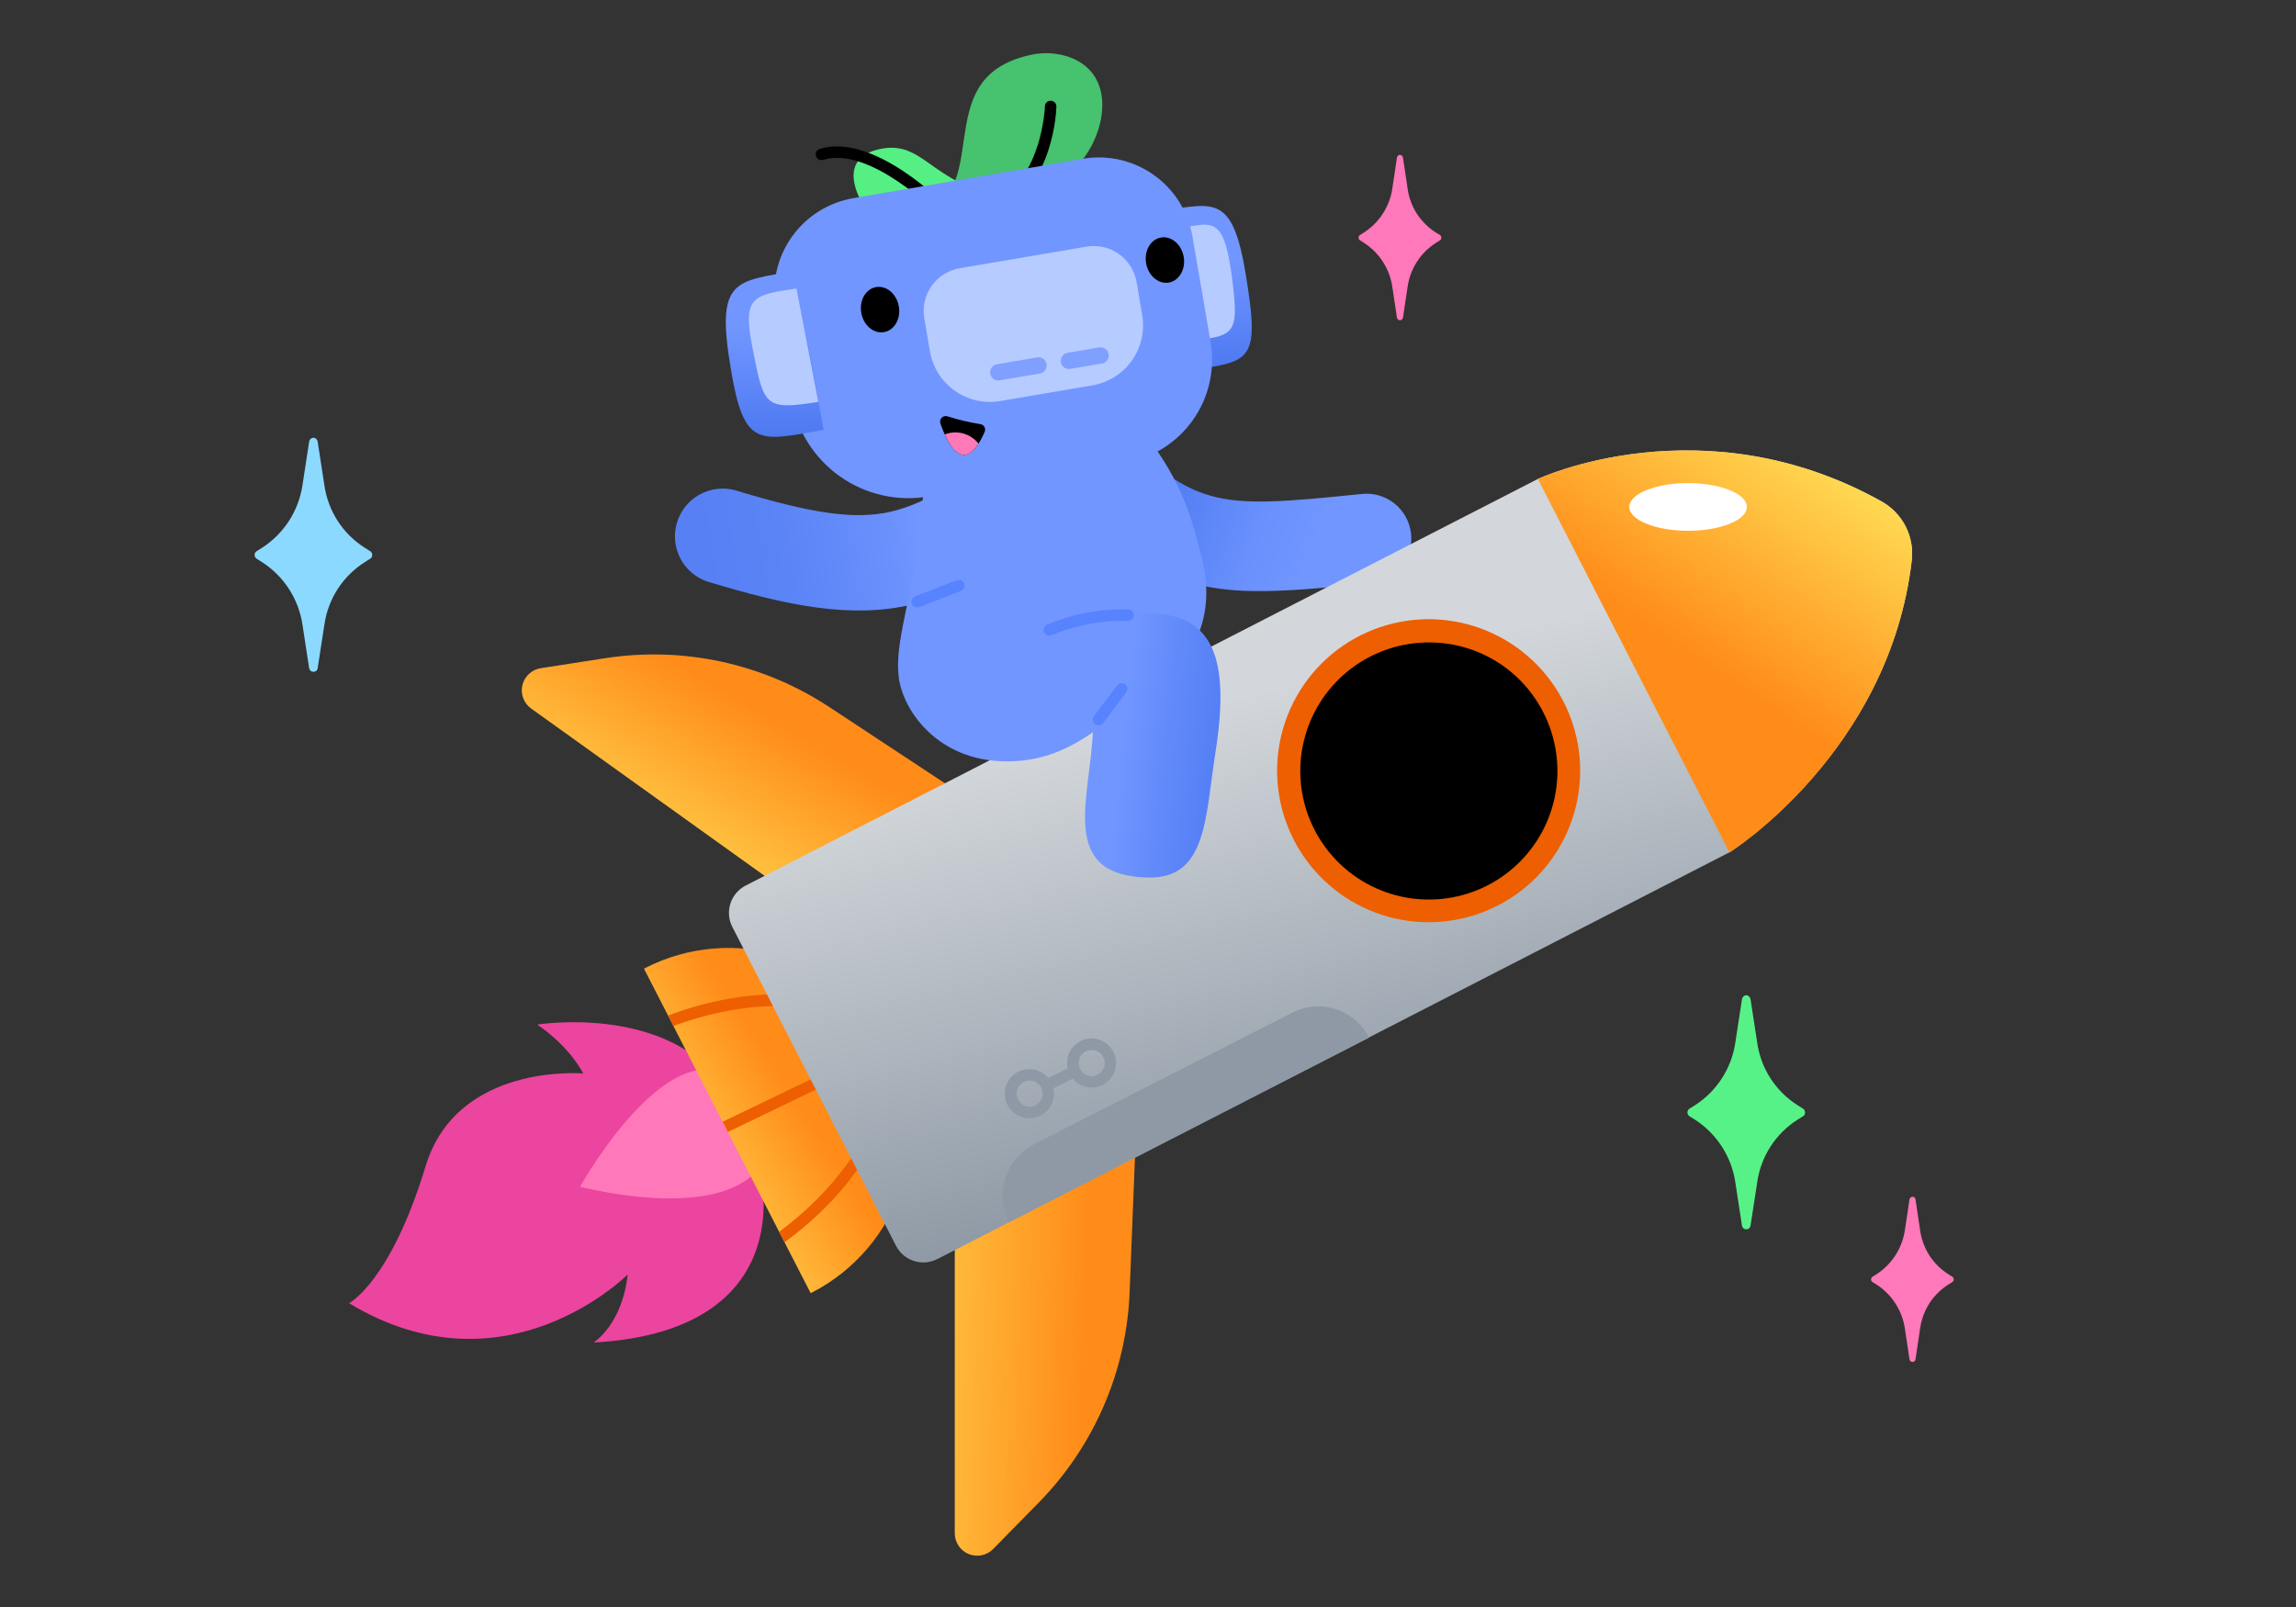 <svg width="200" height="140" viewBox="0 0 200 140" fill="none" xmlns="http://www.w3.org/2000/svg">
<rect x="0" y="0" width="200" height="140" fill="#333333" stroke="none"/>
<path d="M156.572 96.28C155.63 95.68 154.83 94.884 154.225 93.945C153.62 93.007 153.225 91.949 153.068 90.844L152.484 87.048C152.471 86.957 152.427 86.874 152.36 86.812C152.328 86.778 152.29 86.751 152.247 86.733C152.204 86.714 152.158 86.705 152.112 86.705C152.066 86.705 152.02 86.714 151.977 86.733C151.934 86.751 151.896 86.778 151.864 86.812C151.797 86.874 151.753 86.957 151.74 87.048L151.16 90.844C150.995 91.947 150.597 93.002 149.993 93.939C149.389 94.876 148.592 95.674 147.656 96.28L147.152 96.596C147.101 96.632 147.059 96.68 147.032 96.736C147.003 96.791 146.989 96.853 146.992 96.916C146.989 96.978 147.003 97.041 147.032 97.096C147.059 97.152 147.101 97.2 147.152 97.236L147.656 97.552C148.592 98.159 149.388 98.958 149.992 99.896C150.596 100.834 150.994 101.889 151.16 102.992L151.74 106.784C151.756 106.872 151.801 106.952 151.868 107.012C151.938 107.067 152.025 107.097 152.114 107.097C152.203 107.097 152.29 107.067 152.36 107.012C152.427 106.953 152.471 106.872 152.484 106.784L153.068 102.992C153.225 101.886 153.619 100.827 154.224 99.888C154.829 98.949 155.63 98.152 156.572 97.552L157.076 97.236C157.126 97.199 157.167 97.151 157.196 97.096C157.223 97.04 157.237 96.978 157.236 96.916C157.236 96.854 157.222 96.793 157.194 96.737C157.166 96.682 157.126 96.633 157.076 96.596L156.572 96.28Z" fill="#57F287"/>
<path d="M31.76 47.712C30.818 47.112 30.017 46.315 29.412 45.376C28.807 44.437 28.413 43.378 28.256 42.272L27.672 38.48C27.66 38.388 27.616 38.303 27.548 38.24C27.516 38.207 27.477 38.181 27.434 38.163C27.392 38.145 27.346 38.136 27.3 38.136C27.254 38.136 27.208 38.145 27.166 38.163C27.123 38.181 27.084 38.207 27.052 38.24C26.986 38.304 26.942 38.389 26.928 38.48L26.348 42.272C26.182 43.375 25.784 44.43 25.18 45.368C24.576 46.306 23.78 47.105 22.844 47.712L22.34 48.028C22.289 48.064 22.247 48.112 22.22 48.168C22.191 48.223 22.177 48.286 22.18 48.348C22.177 48.411 22.191 48.473 22.22 48.528C22.247 48.584 22.288 48.631 22.34 48.664L22.844 48.984C23.78 49.59 24.577 50.388 25.181 51.325C25.785 52.262 26.183 53.317 26.348 54.42L26.928 58.212C26.943 58.302 26.988 58.383 27.056 58.444C27.126 58.499 27.213 58.529 27.302 58.529C27.391 58.529 27.478 58.499 27.548 58.444C27.616 58.385 27.661 58.302 27.672 58.212L28.256 54.42C28.415 53.316 28.809 52.259 29.412 51.32C30.016 50.38 30.817 49.583 31.76 48.984L32.264 48.664C32.316 48.631 32.357 48.584 32.384 48.528C32.411 48.472 32.425 48.41 32.424 48.348C32.425 48.286 32.411 48.224 32.384 48.168C32.356 48.112 32.315 48.064 32.264 48.028L31.76 47.712Z" fill="#8CD9FF"/>
<path d="M169.716 111.008C169.05 110.586 168.483 110.023 168.056 109.36C167.637 108.694 167.364 107.947 167.256 107.168L166.856 104.492C166.848 104.428 166.817 104.369 166.769 104.327C166.721 104.284 166.658 104.26 166.594 104.26C166.53 104.26 166.467 104.284 166.419 104.327C166.371 104.369 166.34 104.428 166.332 104.492L165.932 107.168C165.816 107.947 165.535 108.692 165.109 109.354C164.683 110.016 164.121 110.58 163.46 111.008L163.1 111.232C163.065 111.259 163.036 111.293 163.016 111.332C162.997 111.372 162.987 111.416 162.988 111.46C162.987 111.504 162.997 111.547 163.017 111.586C163.036 111.625 163.065 111.658 163.1 111.684L163.46 111.908C164.121 112.336 164.683 112.9 165.109 113.562C165.535 114.224 165.816 114.969 165.932 115.748L166.332 118.428C166.341 118.49 166.372 118.547 166.42 118.588C166.468 118.629 166.53 118.652 166.594 118.652C166.658 118.652 166.719 118.629 166.768 118.588C166.816 118.547 166.847 118.49 166.856 118.428L167.256 115.748C167.364 114.969 167.637 114.222 168.056 113.556C168.484 112.894 169.05 112.332 169.716 111.908L170.072 111.684C170.107 111.658 170.136 111.625 170.155 111.586C170.175 111.547 170.185 111.504 170.184 111.46C170.185 111.416 170.175 111.372 170.156 111.332C170.136 111.293 170.107 111.259 170.072 111.232L169.716 111.008Z" fill="#FF78B9"/>
<path d="M125.068 20.256C124.404 19.831 123.839 19.267 123.412 18.604C122.989 17.942 122.716 17.195 122.612 16.416L122.212 13.736C122.202 13.672 122.171 13.613 122.124 13.568C122.102 13.544 122.074 13.524 122.044 13.511C122.014 13.498 121.981 13.491 121.948 13.491C121.915 13.491 121.882 13.498 121.852 13.511C121.822 13.524 121.794 13.544 121.772 13.568C121.724 13.612 121.693 13.671 121.684 13.736L121.284 16.416C121.169 17.195 120.889 17.941 120.462 18.603C120.036 19.265 119.473 19.829 118.812 20.256L118.456 20.48C118.421 20.505 118.392 20.538 118.372 20.576C118.354 20.616 118.344 20.66 118.344 20.704C118.344 20.748 118.354 20.792 118.372 20.832C118.391 20.871 118.42 20.904 118.456 20.928L118.812 21.156C119.474 21.582 120.038 22.146 120.464 22.808C120.89 23.471 121.17 24.217 121.284 24.996L121.684 27.672C121.696 27.735 121.728 27.793 121.776 27.836C121.825 27.875 121.885 27.896 121.948 27.896C122.01 27.896 122.071 27.875 122.12 27.836C122.168 27.793 122.2 27.735 122.212 27.672L122.612 24.996C122.722 24.215 123 23.468 123.427 22.805C123.854 22.142 124.419 21.58 125.084 21.156L125.44 20.928C125.476 20.904 125.505 20.871 125.524 20.832C125.542 20.792 125.552 20.748 125.552 20.704C125.552 20.66 125.542 20.616 125.524 20.576C125.504 20.538 125.475 20.505 125.44 20.48L125.068 20.256Z" fill="#FF78B9"/>
<path d="M46.8 89.26C46.8 89.26 57.64 87.5 62.828 94.264C68.016 101.028 70.332 115.94 51.712 116.96C51.712 116.96 54.212 115.384 54.676 111.032C54.676 111.032 44.02 121.776 30.404 113.532C30.404 113.532 34.004 111.708 37.076 101.584C39.832 92.552 50.8 93.52 50.8 93.52C50.8 93.52 49.76 91.3 46.8 89.26Z" fill="#EB459F"/>
<path d="M50.52 103.396C50.52 103.396 59.06 88.052 64.96 94.956C69.88 100.712 65.6 106.876 50.52 103.396Z" fill="#FF78B9"/>
<path d="M56.196 84.336C59.946 82.411 64.306 82.055 68.319 83.345C72.331 84.635 75.667 87.466 77.592 91.216C79.517 94.966 79.874 99.326 78.583 103.339C77.293 107.351 74.462 110.687 70.712 112.612L70.616 112.66L56.1 84.4L56.196 84.336Z" fill="url(#paint0_linear_732_107803)"/>
<path d="M74.184 93.424C74.247 93.398 74.304 93.36 74.352 93.311C74.399 93.262 74.436 93.204 74.461 93.141C74.485 93.077 74.496 93.009 74.494 92.941C74.491 92.873 74.474 92.806 74.445 92.745C74.415 92.684 74.374 92.629 74.322 92.584C74.271 92.54 74.211 92.506 74.146 92.485C74.081 92.464 74.013 92.457 73.945 92.464C73.877 92.471 73.812 92.491 73.752 92.524L62.952 97.724L63.408 98.612L74.184 93.424Z" fill="#ED5F00"/>
<path d="M58.664 89.38C61.688 88.26 67.32 86.736 72.716 88.332C72.779 88.351 72.845 88.357 72.91 88.35C72.976 88.343 73.039 88.323 73.097 88.292C73.155 88.26 73.206 88.218 73.247 88.167C73.288 88.116 73.319 88.057 73.338 87.994C73.357 87.931 73.363 87.865 73.356 87.799C73.349 87.734 73.329 87.671 73.298 87.613C73.266 87.555 73.224 87.504 73.173 87.463C73.122 87.422 73.063 87.391 73 87.372C67.2 85.66 61.308 87.292 58.2 88.472L58.664 89.38Z" fill="#ED5F00"/>
<path d="M77.528 96.092C77.565 95.964 77.549 95.827 77.484 95.711C77.42 95.594 77.312 95.509 77.184 95.472C77.056 95.435 76.919 95.451 76.803 95.516C76.686 95.58 76.601 95.688 76.564 95.816C74.964 101.416 70.396 105.444 67.872 107.312L68.34 108.224C70.944 106.336 75.792 102.148 77.528 96.092Z" fill="#ED5F00"/>
<path d="M109.136 51.488C112.104 51.544 115.396 51.208 119.328 50.808C119.848 50.769 120.355 50.626 120.819 50.387C121.283 50.148 121.694 49.819 122.029 49.419C122.363 49.019 122.614 48.556 122.767 48.057C122.92 47.558 122.971 47.034 122.917 46.515C122.864 45.996 122.707 45.493 122.456 45.036C122.205 44.579 121.864 44.176 121.455 43.853C121.046 43.529 120.576 43.291 120.074 43.152C119.571 43.013 119.045 42.976 118.528 43.044C111.94 43.716 108.364 44.028 105.412 43.176C102.568 42.376 99.776 40.26 95.108 35.436C94.759 35.039 94.333 34.717 93.856 34.49C93.379 34.263 92.86 34.135 92.332 34.114C91.804 34.093 91.277 34.179 90.783 34.368C90.29 34.557 89.839 34.844 89.46 35.212C89.08 35.579 88.779 36.02 88.576 36.508C88.371 36.996 88.269 37.52 88.273 38.048C88.278 38.577 88.389 39.099 88.602 39.583C88.814 40.067 89.122 40.503 89.508 40.864C94.356 45.872 98.348 49.264 103.26 50.676C105.174 51.205 107.15 51.478 109.136 51.488Z" fill="url(#paint1_linear_732_107803)"/>
<path d="M85.404 70.276L72.244 61.6C66.484 57.803 59.517 56.285 52.7 57.344L47.1 58.212C46.718 58.272 46.362 58.445 46.079 58.708C45.795 58.971 45.596 59.312 45.506 59.688C45.416 60.064 45.441 60.459 45.575 60.821C45.711 61.184 45.95 61.498 46.264 61.724L66.876 76.5L85.404 70.276Z" fill="url(#paint2_linear_732_107803)"/>
<path d="M99.024 96.8L98.4 112.56C98.132 119.454 95.304 126 90.468 130.92L86.508 134.952C86.236 135.227 85.889 135.415 85.51 135.492C85.131 135.569 84.738 135.532 84.38 135.386C84.022 135.239 83.716 134.99 83.5 134.669C83.284 134.348 83.169 133.971 83.168 133.584V108.22L99.024 96.8Z" fill="url(#paint3_linear_732_107803)"/>
<path d="M78.048 108.528L63.792 80.752C63.468 80.121 63.409 79.388 63.625 78.713C63.842 78.038 64.318 77.477 64.948 77.152L133.956 41.728C133.956 41.728 148.32 35 163.88 43.676C164.779 44.173 165.51 44.925 165.982 45.836C166.454 46.748 166.645 47.779 166.532 48.8C164.588 65.516 150.66 74.248 150.66 74.248L81.652 109.688C81.339 109.849 80.998 109.946 80.647 109.975C80.297 110.003 79.944 109.963 79.61 109.855C79.275 109.747 78.965 109.574 78.697 109.347C78.429 109.119 78.208 108.841 78.048 108.528Z" fill="url(#paint4_linear_732_107803)"/>
<path d="M124.472 79.336C131.201 79.336 136.656 73.881 136.656 67.152C136.656 60.423 131.201 54.968 124.472 54.968C117.743 54.968 112.288 60.423 112.288 67.152C112.288 73.881 117.743 79.336 124.472 79.336Z" fill="black"/>
<path d="M124.488 80.344C121.256 80.354 118.133 79.179 115.711 77.04C113.288 74.902 111.734 71.949 111.343 68.741C110.952 65.533 111.751 62.293 113.59 59.635C115.428 56.977 118.177 55.086 121.317 54.32C124.456 53.554 127.768 53.967 130.624 55.479C133.479 56.991 135.681 59.499 136.812 62.526C137.942 65.554 137.923 68.891 136.757 71.905C135.592 74.919 133.361 77.401 130.488 78.88C128.632 79.836 126.576 80.337 124.488 80.344ZM124.452 55.968C122.01 55.971 119.636 56.772 117.692 58.248C115.747 59.725 114.338 61.797 113.68 64.148C113.021 66.499 113.149 69.001 114.044 71.273C114.939 73.545 116.552 75.462 118.637 76.733C120.722 78.003 123.166 78.557 125.595 78.311C128.024 78.064 130.306 77.031 132.094 75.368C133.882 73.704 135.077 71.503 135.497 69.097C135.918 66.692 135.541 64.215 134.424 62.044C133.488 60.207 132.06 58.666 130.299 57.593C128.538 56.52 126.514 55.958 124.452 55.968Z" fill="#ED5F00"/>
<path d="M85.368 50.4C88.168 48.916 91.056 46.9 94.512 44.488C95.001 44.194 95.423 43.802 95.754 43.338C96.085 42.873 96.317 42.346 96.435 41.788C96.553 41.23 96.556 40.653 96.442 40.095C96.328 39.536 96.1 39.006 95.773 38.539C95.446 38.072 95.027 37.677 94.541 37.379C94.055 37.08 93.512 36.885 92.948 36.806C92.383 36.726 91.808 36.763 91.258 36.915C90.708 37.067 90.196 37.33 89.752 37.688C83.96 41.696 80.8 43.84 77.6 44.576C74.524 45.288 70.836 44.78 64 42.7C62.959 42.429 61.853 42.572 60.915 43.099C59.977 43.625 59.28 44.495 58.969 45.525C58.658 46.555 58.759 47.665 59.25 48.623C59.74 49.58 60.583 50.31 61.6 50.66C68.708 52.82 74.184 53.908 79.496 52.66C81.544 52.168 83.519 51.408 85.368 50.4Z" fill="url(#paint5_linear_732_107803)"/>
<path d="M104.676 48.524C103.52 44 102.676 41.624 99.292 37.176L80.552 41.388C79.884 51.756 77.864 55.312 78.284 58.96C78.616 61.86 81.636 66.232 87.484 66.328C93.332 66.424 96.26 62.728 100.644 59.708C105.028 56.688 105.664 52.4 104.676 48.524Z" fill="#7196FF"/>
<path d="M76.876 12.94C71.84 13.808 75.676 19.1 77.036 20.14L88.856 17.244C81.324 16.712 80.8 12.26 76.876 12.94Z" fill="#55EF84"/>
<path d="M82.176 18.924C82.109 18.924 82.042 18.911 81.98 18.885C81.918 18.859 81.862 18.82 81.816 18.772C81.76 18.712 75.816 12.664 71.712 13.924C71.649 13.945 71.582 13.954 71.515 13.949C71.448 13.944 71.383 13.925 71.324 13.895C71.264 13.864 71.212 13.822 71.169 13.771C71.126 13.719 71.094 13.66 71.074 13.596C71.055 13.532 71.048 13.465 71.055 13.399C71.062 13.332 71.082 13.268 71.114 13.209C71.147 13.15 71.19 13.099 71.243 13.057C71.295 13.016 71.356 12.986 71.42 12.968C76.112 11.532 82.276 17.808 82.536 18.076C82.583 18.122 82.62 18.177 82.645 18.238C82.67 18.299 82.683 18.364 82.683 18.43C82.683 18.496 82.67 18.561 82.645 18.622C82.62 18.682 82.583 18.738 82.536 18.784C82.439 18.876 82.31 18.927 82.176 18.924Z" fill="black"/>
<path d="M92.284 15.528C95.56 14.284 98.416 6.68 92.952 4.908C91.881 4.578 90.74 4.545 89.652 4.812C80.488 6.884 87.116 17.148 79.436 18.936L92.284 15.528Z" fill="#47C26E"/>
<path d="M86.888 18.504C86.795 18.503 86.703 18.477 86.624 18.427C86.545 18.378 86.481 18.308 86.44 18.224C86.41 18.166 86.393 18.102 86.388 18.036C86.384 17.971 86.392 17.905 86.413 17.843C86.434 17.781 86.466 17.724 86.51 17.674C86.553 17.625 86.605 17.585 86.664 17.556C90.792 15.496 91.02 9.324 91.02 9.26C91.021 9.194 91.035 9.129 91.062 9.068C91.089 9.008 91.127 8.954 91.175 8.909C91.224 8.863 91.28 8.828 91.342 8.806C91.404 8.783 91.47 8.773 91.536 8.776C91.602 8.778 91.666 8.792 91.726 8.819C91.786 8.845 91.84 8.884 91.885 8.931C91.93 8.979 91.965 9.035 91.988 9.096C92.011 9.157 92.022 9.223 92.02 9.288C92.02 9.568 91.78 16.124 87.108 18.452C87.04 18.486 86.964 18.504 86.888 18.504Z" fill="black"/>
<path d="M101.22 18.364C106.02 17.656 107.476 16.896 108.652 24.764C109.744 31.772 108.716 31.52 103.052 32.328L101.22 18.364Z" fill="url(#paint6_linear_732_107803)"/>
<path d="M102.156 20C105.512 19.504 106.588 18.332 107.356 24.468C107.976 29.396 107.4 29.2 103.428 29.764L102.156 20Z" fill="#B6CBFF"/>
<path d="M98.026 40.307L80.883 43.251C78.181 43.714 75.406 43.087 73.167 41.506C70.928 39.925 69.408 37.52 68.941 34.82L67.568 26.82C67.197 24.658 67.699 22.437 68.966 20.645C70.233 18.853 72.159 17.638 74.321 17.267L94.315 13.834C96.478 13.462 98.699 13.965 100.491 15.232C102.283 16.498 103.498 18.424 103.869 20.587L105.452 29.802C105.86 32.18 105.307 34.622 103.914 36.592C102.522 38.562 100.403 39.898 98.026 40.307Z" fill="#7196FF"/>
<path d="M77.012 28.933C77.914 28.771 78.488 27.761 78.293 26.679C78.098 25.596 77.209 24.85 76.307 25.012C75.404 25.174 74.831 26.183 75.025 27.266C75.22 28.349 76.109 29.095 77.012 28.933Z" fill="black"/>
<path d="M95.156 33.573L87.12 34.94C85.733 35.175 84.309 34.85 83.162 34.037C82.014 33.223 81.237 31.986 81.001 30.6L80.513 27.725C80.345 26.736 80.576 25.722 81.156 24.904C81.736 24.087 82.617 23.533 83.606 23.365L94.647 21.487C95.635 21.319 96.65 21.551 97.468 22.131C98.285 22.711 98.839 23.592 99.007 24.58L99.496 27.455C99.732 28.842 99.407 30.265 98.593 31.413C97.779 32.56 96.543 33.337 95.156 33.573Z" fill="#B6CBFF"/>
<path d="M101.825 24.616C102.727 24.453 103.301 23.444 103.106 22.361C102.911 21.279 102.022 20.532 101.12 20.694C100.218 20.857 99.644 21.866 99.838 22.949C100.033 24.031 100.922 24.778 101.825 24.616Z" fill="black"/>
<path d="M85.404 36.952C84.428 36.796 83.466 36.567 82.524 36.268C82.438 36.242 82.347 36.239 82.26 36.261C82.173 36.283 82.094 36.328 82.031 36.392C81.968 36.456 81.924 36.537 81.904 36.624C81.883 36.712 81.888 36.803 81.916 36.888C82.508 38.596 83.964 41.688 85.768 37.632C85.799 37.564 85.814 37.49 85.812 37.415C85.81 37.341 85.79 37.268 85.755 37.202C85.72 37.136 85.67 37.079 85.609 37.036C85.548 36.992 85.478 36.964 85.404 36.952Z" fill="black"/>
<path d="M85.236 38.648C83.976 40.62 82.932 39.256 82.296 37.848C82.807 37.648 83.369 37.618 83.898 37.762C84.428 37.906 84.897 38.217 85.236 38.648Z" fill="#FF78B7"/>
<path d="M90.347 31.138L86.834 31.736C86.451 31.801 86.193 32.164 86.258 32.548L86.26 32.56C86.325 32.943 86.689 33.201 87.072 33.136L90.585 32.537C90.969 32.472 91.227 32.109 91.161 31.725L91.159 31.713C91.094 31.33 90.731 31.072 90.347 31.138Z" fill="#7FA0FF"/>
<path d="M95.75 30.27L92.993 30.739C92.606 30.805 92.345 31.172 92.41 31.558C92.476 31.945 92.844 32.205 93.232 32.139L95.988 31.669C96.376 31.603 96.636 31.236 96.571 30.85C96.505 30.463 96.137 30.203 95.75 30.27Z" fill="#7FA0FF"/>
<path d="M69.3 23.6C64.044 24.524 62.328 24.252 63.652 32.076C64.792 39.076 66.096 38.448 71.736 37.448L69.3 23.6Z" fill="url(#paint7_linear_732_107803)"/>
<path d="M69.376 25.132L71.284 35.012C66.54 35.756 66.544 35.44 65.512 30.116C64.676 25.788 65.644 25.7 69.376 25.132Z" fill="#B6CBFF"/>
<path d="M92 54.904C104.588 51.068 107.6 54.704 105.86 65.652C104.988 71.192 105.128 76.536 100.064 76.452C92.1 76.316 94.98 69.596 95.208 63.58C95.208 63.58 92.676 64.112 90.564 64.476C88.452 64.84 86.512 63.096 86.88 59.736C87.248 56.376 89.512 55.66 92 54.904Z" fill="url(#paint8_linear_732_107803)"/>
<path d="M91.404 55.38C91.29 55.38 91.179 55.34 91.09 55.268C91.001 55.196 90.94 55.096 90.916 54.984C90.892 54.872 90.907 54.756 90.959 54.654C91.011 54.552 91.096 54.471 91.2 54.424C93.436 53.477 95.849 53.022 98.276 53.092C98.409 53.095 98.535 53.15 98.627 53.245C98.72 53.34 98.772 53.467 98.772 53.6C98.77 53.731 98.716 53.856 98.623 53.948C98.529 54.04 98.403 54.092 98.272 54.092C95.984 54.022 93.709 54.446 91.6 55.336C91.538 55.363 91.472 55.378 91.404 55.38Z" fill="#5783FF"/>
<path d="M95.692 63.2C95.585 63.201 95.481 63.165 95.396 63.1C95.343 63.061 95.299 63.012 95.265 62.955C95.231 62.899 95.209 62.837 95.199 62.772C95.189 62.706 95.192 62.64 95.208 62.577C95.224 62.513 95.253 62.453 95.292 62.4L97.292 59.74C97.329 59.682 97.378 59.633 97.435 59.595C97.492 59.557 97.556 59.531 97.623 59.518C97.691 59.506 97.76 59.508 97.827 59.523C97.894 59.539 97.956 59.568 98.011 59.609C98.066 59.65 98.112 59.702 98.146 59.762C98.18 59.821 98.202 59.887 98.21 59.955C98.217 60.023 98.211 60.092 98.19 60.158C98.17 60.223 98.137 60.284 98.092 60.336L96.092 62.996C96.045 63.058 95.985 63.109 95.916 63.145C95.846 63.18 95.77 63.199 95.692 63.2Z" fill="#5783FF"/>
<path d="M79.892 52.924C79.791 52.924 79.692 52.893 79.609 52.836C79.525 52.779 79.461 52.698 79.424 52.604C79.4 52.543 79.389 52.477 79.39 52.411C79.392 52.345 79.406 52.28 79.433 52.22C79.46 52.16 79.498 52.106 79.546 52.06C79.594 52.015 79.65 51.98 79.712 51.956L83.34 50.552C83.401 50.528 83.466 50.517 83.532 50.518C83.598 50.519 83.663 50.533 83.723 50.56C83.783 50.586 83.837 50.624 83.883 50.672C83.928 50.719 83.964 50.775 83.988 50.836C84.012 50.897 84.023 50.963 84.022 51.028C84.021 51.094 84.007 51.159 83.98 51.219C83.954 51.279 83.916 51.334 83.868 51.379C83.821 51.425 83.765 51.46 83.704 51.484L80.072 52.888C80.015 52.912 79.954 52.924 79.892 52.924Z" fill="#5783FF"/>
<path d="M163.88 43.672C148.32 34.996 133.956 41.724 133.956 41.724L141.78 56.968L150.66 74.264C150.66 74.264 164.588 65.532 166.532 48.816C166.649 47.792 166.46 46.757 165.988 45.841C165.516 44.925 164.782 44.17 163.88 43.672Z" fill="url(#paint9_linear_732_107803)"/>
<path d="M147.044 46.24C149.872 46.24 152.164 45.31 152.164 44.164C152.164 43.017 149.872 42.088 147.044 42.088C144.216 42.088 141.924 43.017 141.924 44.164C141.924 45.31 144.216 46.24 147.044 46.24Z" fill="white"/>
<path d="M112.584 88.216L90.104 99.668C88.905 100.279 87.998 101.341 87.581 102.62C87.165 103.9 87.274 105.293 87.884 106.492L119.26 90.4C118.965 89.818 118.559 89.3 118.064 88.875C117.569 88.45 116.995 88.127 116.375 87.924C115.755 87.721 115.101 87.643 114.45 87.693C113.8 87.743 113.166 87.921 112.584 88.216Z" fill="#8E99A5"/>
<path d="M97 91.664C96.769 91.194 96.374 90.825 95.889 90.627C95.404 90.43 94.863 90.417 94.37 90.592C93.876 90.766 93.464 91.116 93.211 91.575C92.959 92.034 92.884 92.569 93 93.08L91.316 93.916C90.981 93.511 90.51 93.244 89.99 93.164C89.472 93.084 88.941 93.198 88.5 93.483C88.059 93.768 87.738 94.205 87.598 94.711C87.458 95.217 87.508 95.757 87.74 96.228C87.971 96.7 88.368 97.07 88.854 97.268C89.34 97.466 89.882 97.48 90.377 97.305C90.873 97.13 91.287 96.78 91.541 96.321C91.795 95.861 91.871 95.324 91.756 94.812L93.444 93.976C93.694 94.281 94.023 94.509 94.396 94.636C94.661 94.728 94.943 94.766 95.223 94.747C95.503 94.729 95.777 94.654 96.028 94.528C96.536 94.276 96.923 93.833 97.104 93.296C97.286 92.759 97.247 92.172 96.996 91.664H97ZM90.2 96.3C90.066 96.366 89.921 96.406 89.772 96.416C89.623 96.426 89.474 96.407 89.332 96.36C89.046 96.264 88.81 96.058 88.676 95.788C88.542 95.518 88.52 95.206 88.616 94.92C88.712 94.634 88.918 94.398 89.188 94.264C89.344 94.185 89.517 94.144 89.692 94.144C89.817 94.144 89.941 94.164 90.06 94.204C90.201 94.251 90.332 94.326 90.444 94.424C90.556 94.522 90.647 94.642 90.712 94.776C90.778 94.91 90.817 95.056 90.826 95.206C90.836 95.356 90.816 95.505 90.767 95.647C90.718 95.789 90.642 95.919 90.543 96.031C90.443 96.143 90.323 96.235 90.188 96.3H90.2ZM95.6 93.632C95.466 93.699 95.321 93.739 95.172 93.748C95.023 93.758 94.873 93.737 94.732 93.688C94.483 93.603 94.272 93.435 94.133 93.212C93.995 92.988 93.938 92.724 93.972 92.463C94.007 92.203 94.131 91.962 94.323 91.783C94.515 91.603 94.763 91.496 95.025 91.479C95.287 91.462 95.547 91.537 95.761 91.69C95.975 91.843 96.128 92.066 96.196 92.32C96.264 92.574 96.241 92.843 96.133 93.082C96.024 93.322 95.836 93.516 95.6 93.632Z" fill="#8E99A5"/>
<defs>
<linearGradient id="paint0_linear_732_107803" x1="54.82" y1="103.992" x2="68.88" y2="95.064" gradientUnits="userSpaceOnUse">
<stop stop-color="#FFE75C"/>
<stop offset="1" stop-color="#FF8C19"/>
</linearGradient>
<linearGradient id="paint1_linear_732_107803" x1="114.506" y1="47.831" x2="89.906" y2="38.968" gradientUnits="userSpaceOnUse">
<stop stop-color="#7196FF"/>
<stop offset="0.2" stop-color="#6990FC"/>
<stop offset="0.49" stop-color="#547FF4"/>
<stop offset="0.67" stop-color="#4572EE"/>
</linearGradient>
<linearGradient id="paint2_linear_732_107803" x1="66.872" y1="62.512" x2="47.464" y2="95.244" gradientUnits="userSpaceOnUse">
<stop stop-color="#FF8C19"/>
<stop offset="0.55" stop-color="#FFE75C"/>
</linearGradient>
<linearGradient id="paint3_linear_732_107803" x1="50.316" y1="114.804" x2="96.748" y2="116.328" gradientUnits="userSpaceOnUse">
<stop offset="0.45" stop-color="#FFE75C"/>
<stop offset="0.95" stop-color="#FF8C19"/>
</linearGradient>
<linearGradient id="paint4_linear_732_107803" x1="129.388" y1="121.388" x2="113.896" y2="59.172" gradientUnits="userSpaceOnUse">
<stop offset="0.08" stop-color="#717F8E"/>
<stop offset="1" stop-color="#D3D7DB"/>
</linearGradient>
<linearGradient id="paint5_linear_732_107803" x1="88.91" y1="44.527" x2="61.387" y2="49.17" gradientUnits="userSpaceOnUse">
<stop offset="0.32" stop-color="#7196FF"/>
<stop offset="0.43" stop-color="#6A90FC"/>
<stop offset="0.74" stop-color="#5B84F6"/>
<stop offset="1" stop-color="#5680F4"/>
</linearGradient>
<linearGradient id="paint6_linear_732_107803" x1="106.131" y1="34.326" x2="105.237" y2="22.702" gradientUnits="userSpaceOnUse">
<stop stop-color="#4572EE"/>
<stop offset="1" stop-color="#7196FF"/>
</linearGradient>
<linearGradient id="paint7_linear_732_107803" x1="67.317" y1="40.287" x2="67.359" y2="28.517" gradientUnits="userSpaceOnUse">
<stop stop-color="#4572EE"/>
<stop offset="1" stop-color="#7196FF"/>
</linearGradient>
<linearGradient id="paint8_linear_732_107803" x1="119.7" y1="67.084" x2="97.684" y2="64.676" gradientUnits="userSpaceOnUse">
<stop offset="0.32" stop-color="#4572F0"/>
<stop offset="0.52" stop-color="#4D79F3"/>
<stop offset="0.84" stop-color="#638BFA"/>
<stop offset="1" stop-color="#7196FF"/>
</linearGradient>
<linearGradient id="paint9_linear_732_107803" x1="169.584" y1="19.34" x2="145.488" y2="55.72" gradientUnits="userSpaceOnUse">
<stop offset="0.45" stop-color="#FFE75C"/>
<stop offset="1" stop-color="#FF8C19"/>
</linearGradient>
</defs>
</svg>
